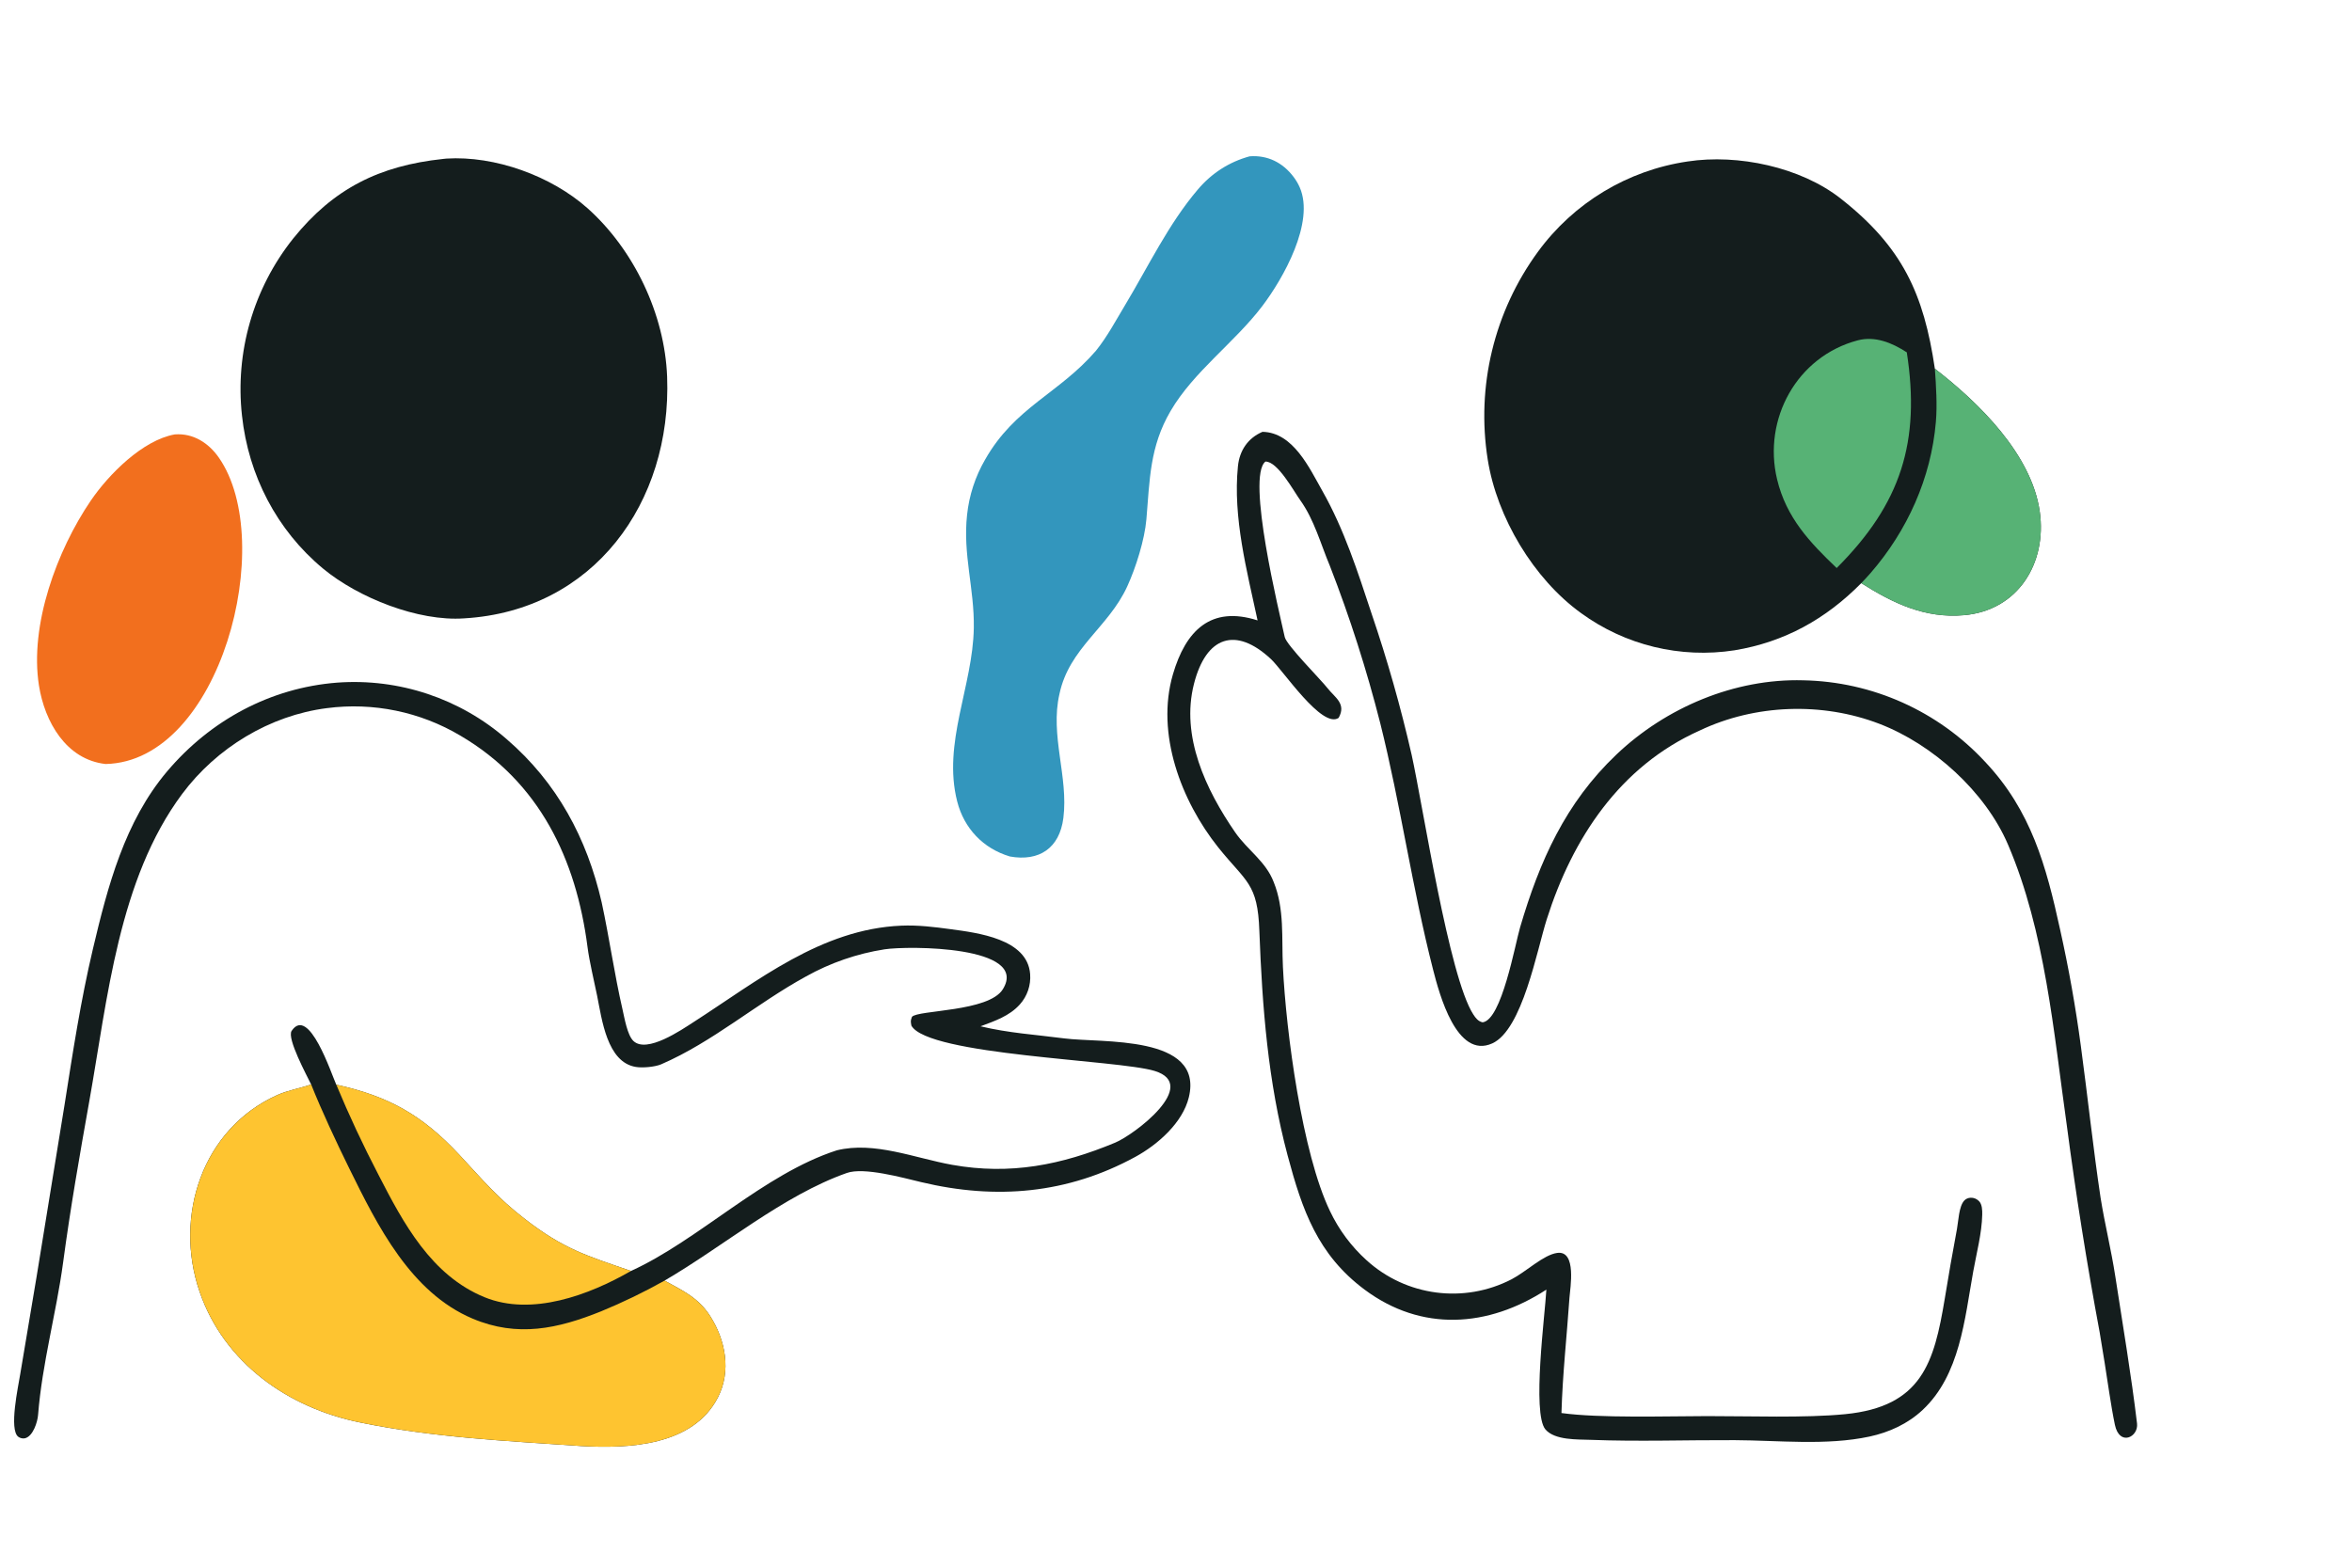 <svg
  xmlns="http://www.w3.org/2000/svg"
  width="1536"
  height="1024"
  viewBox="0 0 2048 1365"
  preserveAspectRatio="none"
  display="block"
>
  <style>
    :root {
      color-scheme: light dark;
    }

    .ink {
      fill: #141d1d;
    }

    .accent-green {
      fill: #57b275;
    }

    .accent-gold {
      fill: #fec430;
    }

    .accent-blue {
      fill: #3396bd;
    }

    .accent-orange {
      fill: #f26f1e;
    }

    @media (prefers-color-scheme: dark) {
      .ink {
        fill: #d4d4d8;
      }

      .accent-green {
        fill: #74e0ad;
      }

      .accent-gold {
        fill: #facc15;
      }

      .accent-blue {
        fill: #60a5fa;
      }

      .accent-orange {
        fill: #fb923c;
      }
    }
  </style>
  <path
    class="ink"
    d="m1620.7 507.737c-30.84 31.244-66.79 51.283-110.34 58.481-47.11 7.304-95.19-4.358-133.71-32.433-41.38-29.903-73.23-83.338-81.2-133.578-10.16-63.744 5.58-128.903 43.7-180.99 31.15-42.638 78.13-70.969 130.38-78.628 43.8-6.689 98.34 4.888 133.21 32.259 53.77 42.211 72.35 82.8 82.04 148.206 38.1 29.405 84.26 74.346 91.34 124.479 6.32 44.718-18.87 85.984-65.91 90.107-34.03 2.983-61.64-10.266-89.51-27.903z"
  />
  <path
    class="accent-green"
    d="m1684.78 321.054c38.1 29.405 84.26 74.346 91.34 124.479 6.32 44.718-18.87 85.984-65.91 90.107-34.03 2.983-61.64-10.266-89.51-27.903 2.77-2.86 5.46-5.784 8.09-8.77 31.99-36.856 52.66-82.593 56.86-131.475 1.29-15.005.18-31.451-.87-46.438z"
  />
  <path
    fill="none"
    d="m1599.27 494.585c-55.86 52.763-133.85 65.537-200.52 24.428-37.61-23.187-70.42-70.071-79.86-113.085-11.36-51.705-1.68-109.421 26.37-154.449 25.38-41.265 66.12-70.754 113.24-81.972 44.31-10.434 90.96-2.472 129.3 22.068 40.39 25.464 62.38 70.014 72.54 115.214 11.98 77.694-4.91 131.713-61.07 187.796z"
  />
  <path
    class="accent-green"
    d="m1599.27 494.585c-23.31-22.257-43.88-43.803-51.88-77.245-12.56-52.442 17.22-106.935 70.13-120.974 15.08-4.002 29.9 2.007 42.82 10.423 11.98 77.694-4.91 131.713-61.07 187.796z"
  />
  <path
    class="ink"
    d="m549.427 1106.64c58.886-26.79 115.399-84.44 179.176-105.02 32.659-8.098 68.155 6.82 100.515 12.61 50.552 9.04 95.186.14 141.943-19.327 16.795-6.993 73.949-50.252 34.359-62.42-31.846-9.788-197.162-13.509-211.81-39.432-.651-3.664-.818-4.24.492-7.685 5.076-6.075 66.854-4.201 79.121-24.02 23.427-37.852-82.38-37.95-103.057-34.754-23.999 3.764-47.139 11.758-68.344 23.61-43.077 23.535-81.231 57.106-126.081 76.49-5.209 2.251-16.116 3.308-22.04 2.309-25.208-4.021-29.619-41.619-33.772-62.08-2.606-12.845-6.661-29.322-8.351-42.394-9.872-76.351-41.708-143.498-110.655-183.971-34.988-20.806-75.954-29.248-116.318-23.969-49.599 6.309-96.022 34.507-125.951 74.651-55.469 74.402-65.006 178.549-80.868 267.437-8.476 47.495-16.475 93.185-22.866 140.875-5.944 44.05-18.244 87.69-21.756 132.42-.487 6.21-4.421 18.82-11.574 20.39-1.984.34-4.018-.14-5.641-1.33-8.33-6.12-.008-43.98 1.621-54.26l14.344-85.39 24.327-149.575c7.173-45.621 13.98-90.307 24.641-135.415 12.893-54.552 27.679-111.114 64.74-154.848 37.548-44.306 89.634-72.616 147.881-77.158 53.873-3.987 107.099 13.767 147.79 49.296 43.778 37.753 69.783 86.094 82.649 142.137 6.66 30.869 11.04 62.38 18.135 93.157 1.692 7.341 4.159 22.341 9.474 27.403 11.682 11.126 41.874-9.68 52.198-16.316 56.13-36.125 111.254-81.094 181.001-84.075 14.527-.62 28.584 1.105 42.977 3.063 23.428 3.188 66.993 8.375 69.277 39.115.747 9.663-2.496 19.211-8.973 26.42-9.072 10.128-21.825 14.397-34.212 19.039 24.6 5.888 47.673 7.234 72.912 10.528 32.11 4.191 121.74-3.522 108.46 51.27-5.37 22.176-27.07 41.21-46.546 51.859-59.057 32.23-121.317 37.56-186.317 22.06-16.869-4.03-50.085-13.25-64.909-8.03-55.585 19.58-107.644 64-158.732 93.72 15.845 8.8 29.424 14.78 39.745 30.98 13.425 21.08 18.474 47.89 6.631 70.84-21.809 42.27-78.018 44.69-119.621 42.2-64.503-4.44-128.162-7.39-191.701-20.46-62.788-12.69-118.564-51.83-139.929-113.88-22.603-65.64 2.255-141.802 67.547-171.204 9.129-4.111 19.308-5.769 28.771-9l.8-.278c-3.784-7.852-21.302-40.176-16.978-46.622 15.029-22.406 34.57 37.394 38.869 46.82 45.507 10.009 74.861 26.422 107.124 61.014 20.873 22.38 32.691 37.09 57.264 56.06 33.851 26.13 53.239 31.7 92.219 45.14z"
  />
  <path
    class="accent-gold"
    d="m270.929 944.228c9.219 23.121 22.222 50.844 33.245 73.232 24.481 49.72 53.412 107.89 107.301 130.66 39.159 16.55 74.259 8.84 111.916-6.33 18.956-7.8 37.421-16.73 55.295-26.76 15.845 8.8 29.424 14.78 39.745 30.98 13.425 21.08 18.474 47.89 6.631 70.84-21.809 42.27-78.018 44.69-119.621 42.2-64.503-4.44-128.162-7.39-191.701-20.46-62.788-12.69-118.564-51.83-139.929-113.88-22.603-65.64 2.255-141.802 67.547-171.204 9.129-4.111 19.308-5.769 28.771-9z"
  />
  <path
    class="accent-gold"
    d="m292.82 944.426c45.507 10.009 74.861 26.422 107.124 61.014 20.873 22.38 32.691 37.09 57.264 56.06 33.851 26.13 53.239 31.7 92.219 45.14-36.322 20.9-86.35 39.67-127.495 22.86-46.383-18.95-70.67-64.38-92.302-106.44-13.388-25.676-25.669-51.91-36.81-78.634z"
  />
  <path
    class="ink"
    d="m385.696 138.403c.995-.144 1.996-.251 3-.321 42.26-2.646 91.175 15.052 122.828 43.171 40.386 36.05 67.303 92.237 69.374 146.776 4.168 109.788-64.165 203.779-176.719 210.383-40.02 2.864-92.31-17.976-122.888-43.341-40.384-33.5-64.947-81.275-70.57-133.068-6.16-55.318 9.87-110.821 44.575-154.336 35.058-43.548 75.127-63.382 130.4-69.264z"
  />
  <path
    fill="none"
    d="m396.967 161.432c7.782-.01 16.356 1.217 23.974 2.77 193.047 39.34 184.357 344.068-24.134 351.485-216.421-10.83-222.175-341.098.16-354.255z"
  />
  <path
    class="ink"
    d="m1099.3 375.999c26.81.507 40.93 31.684 52.19 51.522 18.84 33.19 30.81 70.441 42.75 106.577 13.79 40.423 25.46 81.539 34.96 123.181 9.93 44.921 32.5 193.394 53.67 225.986 2.07 3.191 4.21 6.04 8.12 6.885 16.57-2.004 28.23-67.726 32.62-82.654 16.96-57.651 39.4-108.221 83.89-150.509 43.1-40.974 102.86-66.287 162.66-64.636 60.25 1.163 117.42 26.795 158.38 70.995 40.18 42.577 53.18 90.718 65.27 145.907 7.51 33.633 13.56 67.576 18.12 101.734 5.9 43.651 10.62 88.294 17.15 131.893 3.77 23.58 9.23 45.06 12.88 68.85 6.47 42.11 13.83 85.49 18.86 127.7 1.41 11.83-15.24 20.22-19.27 1.18-1.73-8.22-3.43-18.49-4.81-27.33-2.66-17.8-5.48-35.57-8.47-53.31-11.18-59.94-20.74-120.16-28.67-180.608-11.42-80.796-18.69-168.169-51.13-243.962-19.73-46.102-65.53-87.347-112.04-105.185-49.71-19.066-108.21-17.102-156.44 5.877-69.51 31.111-110.72 93.754-133.16 164.365-8.58 27.004-21.2 96.176-47.45 108.039-30.97 14-46.1-43.064-51.49-64.091-18.14-70.747-28.26-143.728-46.01-214.574-11.82-46.551-26.48-92.336-43.89-137.098-8.03-19.065-13.57-40.136-25.78-57.162-5.82-8.118-19.77-33.963-30.34-33.664-16.82 13.173 12.15 131.424 16.82 152.785 1.53 7.035 31.33 36.915 37.23 44.472 6.34 8.132 16.67 13.494 9.7 25.895-14.37 9.893-48.42-41.402-58.96-51.215-30.7-28.594-56.44-19.815-67.01 21.612-11.66 45.668 10.36 92.236 35.86 129.241 10.69 15.508 26.75 25.328 33.58 43.373 9.52 23.466 6.8 48.644 8.01 73.711 2.75 56.939 16.79 162.519 41 212.759 7.69 16.2 18.5 30.72 31.8 42.74 34.52 31.41 84.93 38.02 126.38 16.58 12.81-6.7 27.7-21.28 39.65-22.92 17.19-2.37 11.25 30.82 10.7 38.79-2.33 34.04-6.01 66.55-6.99 100.62 33.09 4.58 91.56 2.73 126.98 2.67 36.2-.05 85.2 1.76 120.09-1.69 66.86-6.61 77.44-45.04 86.67-100.39 3.3-20.37 6.86-40.69 10.67-60.96 1.25-6.75 1.64-19.5 6.26-24.56 1.48-1.62 3.47-2.44 5.64-2.53 2.76-.12 5.29.97 7.24 2.91 2.82 2.8 2.92 8.09 2.84 11.85-.34 16.15-4.98 33.52-7.85 49.51-7.44 41.32-11.51 90.07-44.06 120.51-12.93 12.09-29.1 19.5-46.31 23.18-37.46 8.02-79.14 3.29-117.31 3.11-41.74-.19-83.57 1.34-125.3-.27-11.46-.44-31.39.5-39.53-9.1-11.79-13.92-.27-100.63.84-121.7-50.78 33.05-108.75 36.95-158.32-.03-40.88-30.5-54.28-69.24-66.98-116.75-17.18-64.255-22.11-129.367-24.62-195.562-1.4-41.701-11.51-42.425-35.81-72.722-32.23-40.413-54.52-98.983-39.47-150.605 11.13-38.154 33.03-60.097 73.73-47.027-9.24-43.074-21.61-89.625-17.1-134.218 1.38-13.648 8.6-24.5 21.36-29.977z"
  />
  <path
    class="accent-blue"
    d="m1088.13 136.112c15.63-1.182 28.82 5.411 38.26 17.933 2.13 2.798 3.91 5.834 5.33 9.047 13.37 30.39-14.38 79.455-32.63 103.474-24.15 31.784-59.69 56.896-79.82 91.319-18.21 31.136-18.11 59.81-21.049 94.276-1.51 17.71-9.136 41.976-16.652 58.396-16.406 35.84-50.569 53.577-59.037 93.653-8.386 36.155 7.916 72.161 3.397 108-3.323 26.358-21.156 38.104-46.513 33.556-23.29-6.916-39.94-24.411-45.944-47.942-12.954-50.762 13.612-100.28 14.47-150.989.581-34.338-9.685-63.897-5.86-98.644 1.802-16.931 7.151-33.291 15.7-48.015 26.086-45.921 64.249-57.327 96.552-94.829 9.893-12.336 17.153-26.092 25.274-39.603 20.352-33.859 37.852-70.789 63.582-100.958 11.99-14.066 27.2-23.826 44.94-28.674z"
  />
  <path
    class="accent-orange"
    d="m152.227 378.236c16.01-1.226 29.424 7.438 38.315 20.188 51.14 73.334 1.324 264.695-98.576 266.808-34.42-3.788-53.075-36.857-58.041-68.319-8.34-52.833 15.738-117.777 45.067-160.916 15.622-22.978 45.304-52.834 73.236-57.761z"
  />
</svg>
